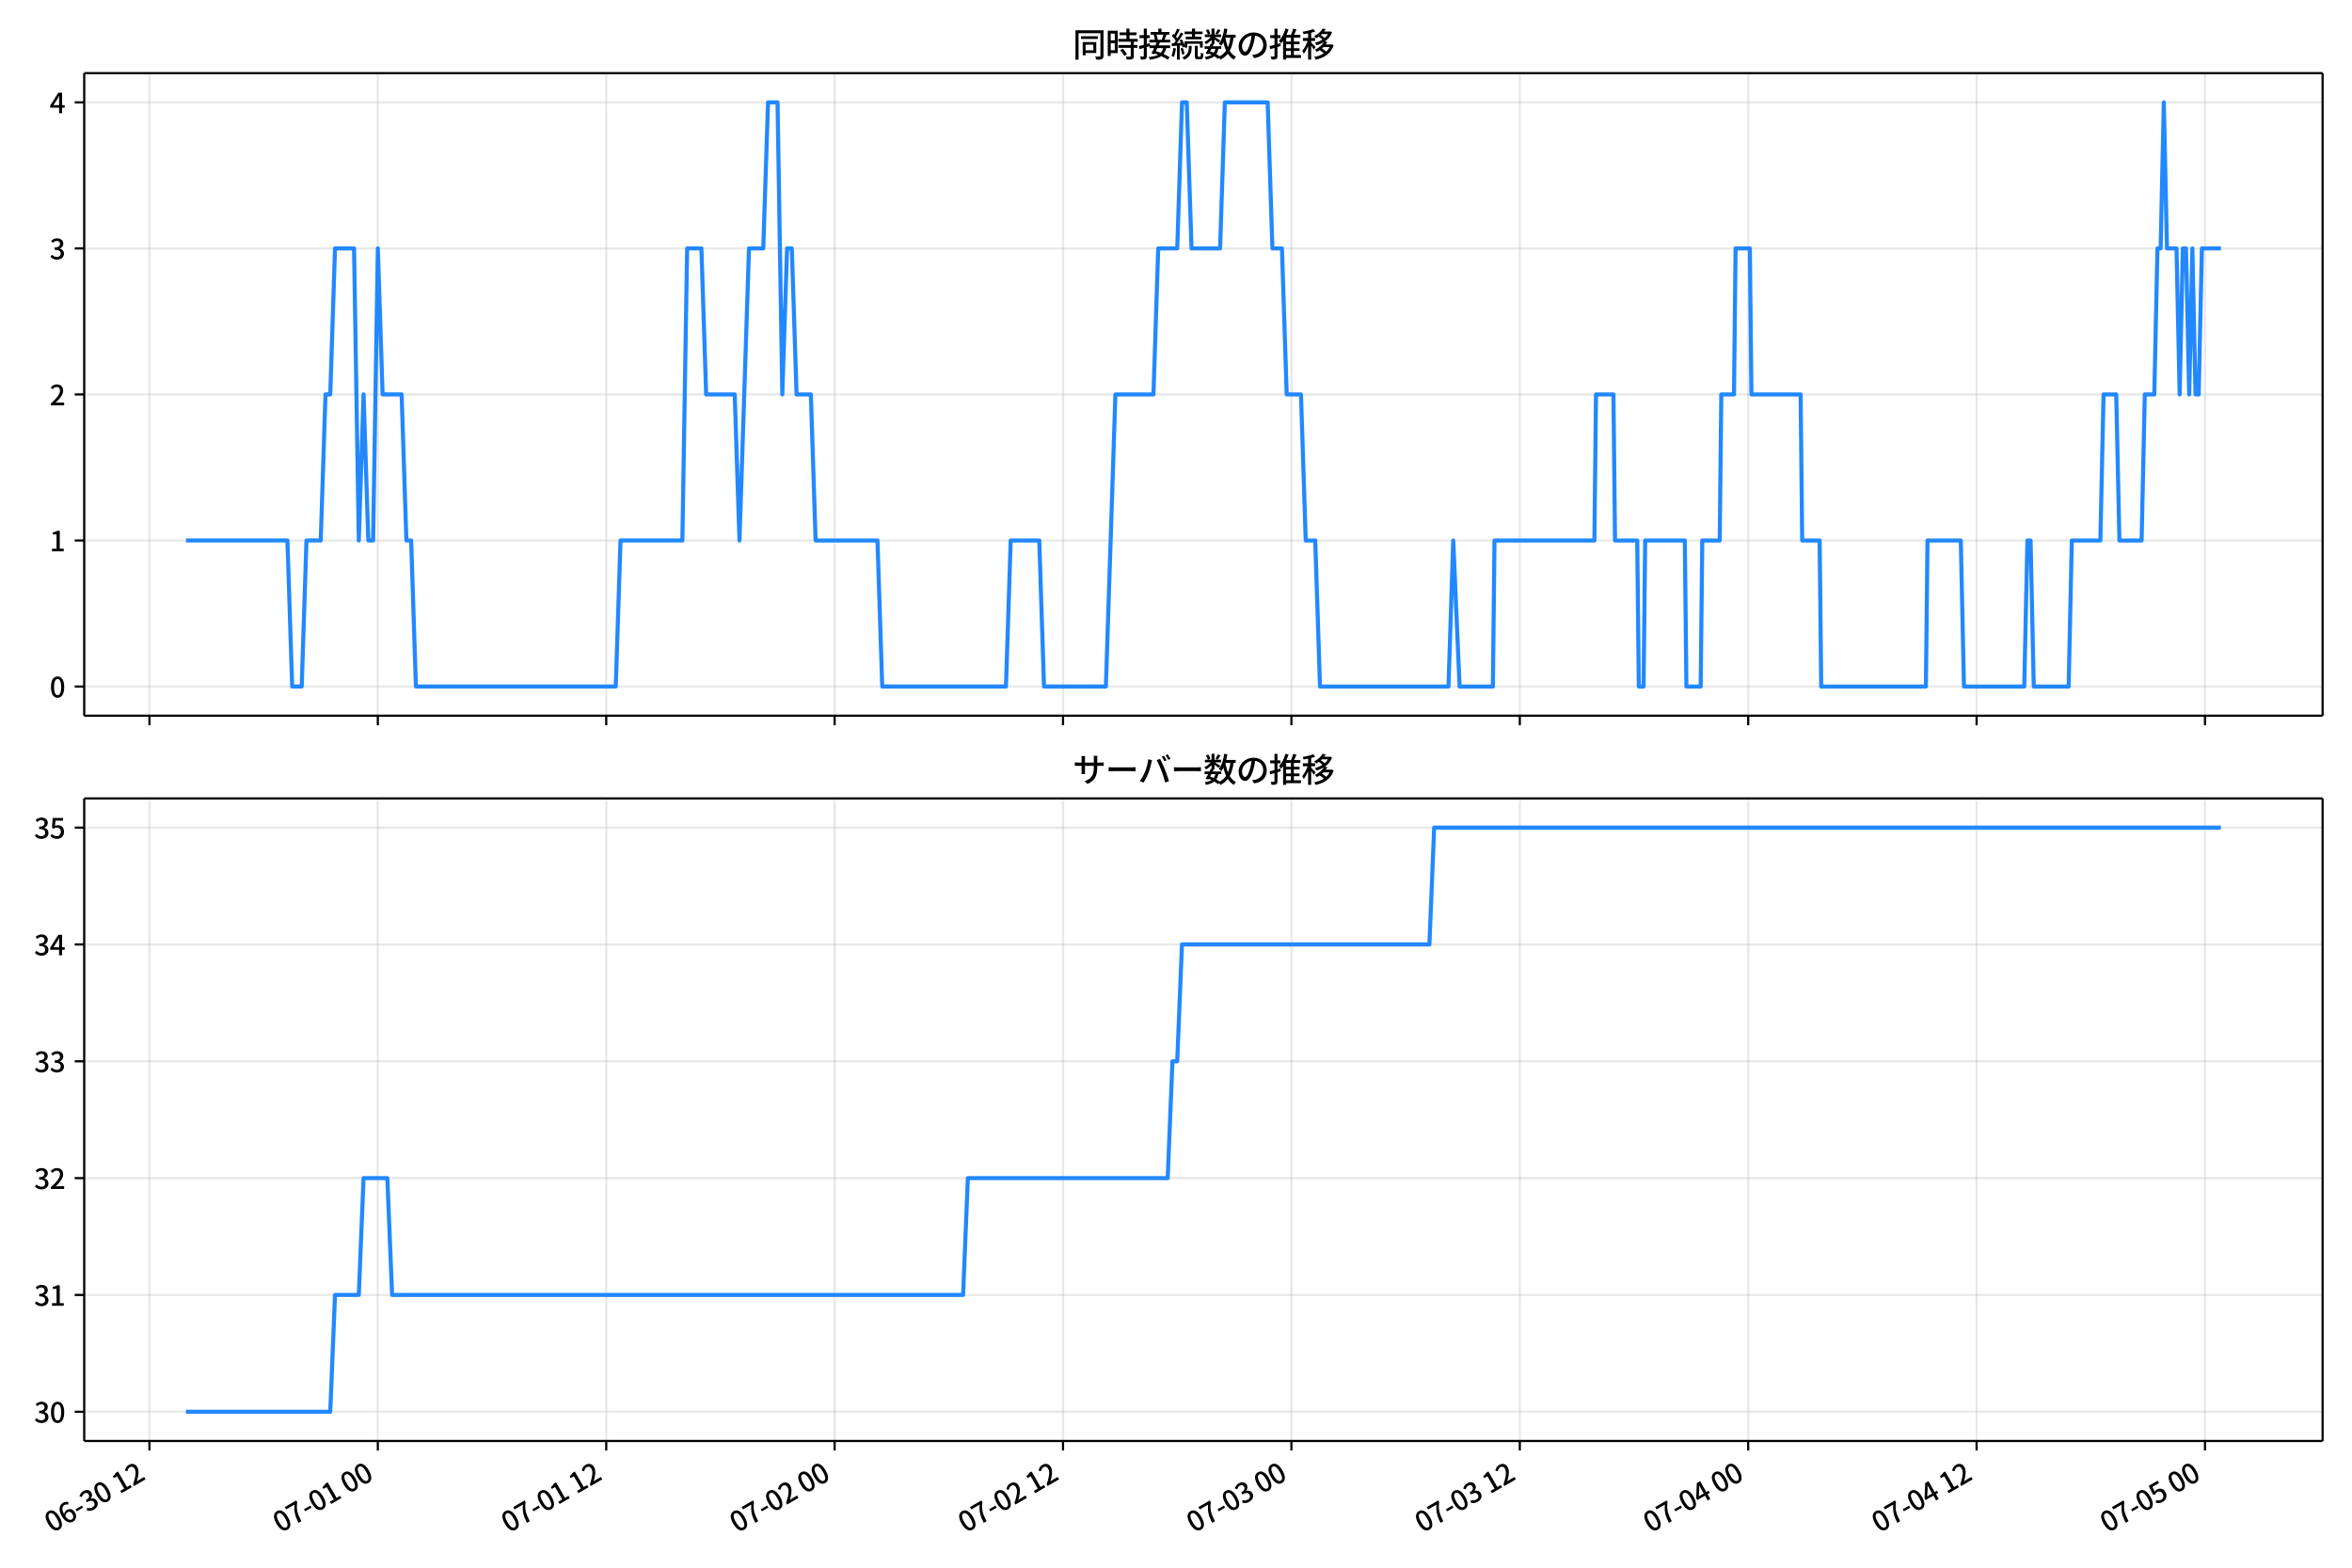 <!DOCTYPE svg  PUBLIC '-//W3C//DTD SVG 1.1//EN'  'http://www.w3.org/Graphics/SVG/1.1/DTD/svg11.dtd'>
<svg version="1.1" viewBox="0 0 864 576" xmlns="http://www.w3.org/2000/svg" xmlns:xlink="http://www.w3.org/1999/xlink">
 <defs>
  <style type="text/css">*{stroke-linejoin: round; stroke-linecap: butt}</style>
 </defs>
 <g id="y">
  <g id="z">
   <path d="m0 576h864v-576h-864z" fill="#fff"/>
  </g>
  <g id="aa">
   <g id="ab">
    <path d="m30.937 262.97h822.26v-236.09h-822.26z" fill="#fff"/>
   </g>
   <g id="ac">
    <g id="ad">
     <g id="ae">
      <path d="m54.894 262.97v-236.09" clip-path="url(#d)" fill="none" stroke="#b0b0b0" stroke-linecap="square" stroke-opacity=".3" stroke-width=".8"/>
     </g>
     <g id="af">
      <defs>
       <path id="b" d="m0 0v3.5" stroke="#000" stroke-width=".8"/>
      </defs>
      <use x="54.894" y="262.973" stroke="#000000" stroke-width=".8" xlink:href="#b"/>
     </g>
    </g>
    <g id="ag">
     <g id="ah">
      <path d="m138.79 262.97v-236.09" clip-path="url(#d)" fill="none" stroke="#b0b0b0" stroke-linecap="square" stroke-opacity=".3" stroke-width=".8"/>
     </g>
     <g id="ai">
      <use x="138.795" y="262.973" stroke="#000000" stroke-width=".8" xlink:href="#b"/>
     </g>
    </g>
    <g id="aj">
     <g id="ak">
      <path d="m222.7 262.97v-236.09" clip-path="url(#d)" fill="none" stroke="#b0b0b0" stroke-linecap="square" stroke-opacity=".3" stroke-width=".8"/>
     </g>
     <g id="al">
      <use x="222.695" y="262.973" stroke="#000000" stroke-width=".8" xlink:href="#b"/>
     </g>
    </g>
    <g id="am">
     <g id="an">
      <path d="m306.6 262.97v-236.09" clip-path="url(#d)" fill="none" stroke="#b0b0b0" stroke-linecap="square" stroke-opacity=".3" stroke-width=".8"/>
     </g>
     <g id="ao">
      <use x="306.596" y="262.973" stroke="#000000" stroke-width=".8" xlink:href="#b"/>
     </g>
    </g>
    <g id="ap">
     <g id="aq">
      <path d="m390.5 262.97v-236.09" clip-path="url(#d)" fill="none" stroke="#b0b0b0" stroke-linecap="square" stroke-opacity=".3" stroke-width=".8"/>
     </g>
     <g id="ar">
      <use x="390.496" y="262.973" stroke="#000000" stroke-width=".8" xlink:href="#b"/>
     </g>
    </g>
    <g id="as">
     <g id="at">
      <path d="m474.4 262.97v-236.09" clip-path="url(#d)" fill="none" stroke="#b0b0b0" stroke-linecap="square" stroke-opacity=".3" stroke-width=".8"/>
     </g>
     <g id="au">
      <use x="474.396" y="262.973" stroke="#000000" stroke-width=".8" xlink:href="#b"/>
     </g>
    </g>
    <g id="av">
     <g id="aw">
      <path d="m558.3 262.97v-236.09" clip-path="url(#d)" fill="none" stroke="#b0b0b0" stroke-linecap="square" stroke-opacity=".3" stroke-width=".8"/>
     </g>
     <g id="ax">
      <use x="558.297" y="262.973" stroke="#000000" stroke-width=".8" xlink:href="#b"/>
     </g>
    </g>
    <g id="ay">
     <g id="az">
      <path d="m642.2 262.97v-236.09" clip-path="url(#d)" fill="none" stroke="#b0b0b0" stroke-linecap="square" stroke-opacity=".3" stroke-width=".8"/>
     </g>
     <g id="ba">
      <use x="642.197" y="262.973" stroke="#000000" stroke-width=".8" xlink:href="#b"/>
     </g>
    </g>
    <g id="bb">
     <g id="bc">
      <path d="m726.1 262.97v-236.09" clip-path="url(#d)" fill="none" stroke="#b0b0b0" stroke-linecap="square" stroke-opacity=".3" stroke-width=".8"/>
     </g>
     <g id="bd">
      <use x="726.098" y="262.973" stroke="#000000" stroke-width=".8" xlink:href="#b"/>
     </g>
    </g>
    <g id="be">
     <g id="bf">
      <path d="m810 262.97v-236.09" clip-path="url(#d)" fill="none" stroke="#b0b0b0" stroke-linecap="square" stroke-opacity=".3" stroke-width=".8"/>
     </g>
     <g id="bg">
      <use x="809.998" y="262.973" stroke="#000000" stroke-width=".8" xlink:href="#b"/>
     </g>
    </g>
   </g>
   <g id="bh">
    <g id="bi">
     <g id="bj">
      <path d="m30.937 252.24h822.26" clip-path="url(#d)" fill="none" stroke="#b0b0b0" stroke-linecap="square" stroke-opacity=".3" stroke-width=".8"/>
     </g>
     <g id="bk">
      <defs>
       <path id="e" d="m0 0h-3.5" stroke="#000" stroke-width=".8"/>
      </defs>
      <use x="30.937" y="252.241" stroke="#000000" stroke-width=".8" xlink:href="#e"/>
     </g>
     <g id="bl">
      <!-- 0 -->
      <g transform="translate(18.237 256.23) scale(.1 -.1)">
       <defs>
        <path id="a" transform="scale(.016)" d="m1830-90q-460 0-806 275-346 276-535 823-188 547-188 1366 0 820 188 1357 189 538 535 803 346 266 806 266 461 0 800-269 340-269 528-803 189-534 189-1354 0-819-189-1366-188-547-528-823-339-275-800-275zm0 589q237 0 422 185 186 186 288 599 103 413 103 1091 0 679-103 1082-102 403-288 582-185 180-422 180-236 0-422-180-186-179-292-582-105-403-105-1082 0-678 105-1091 106-413 292-599 186-185 422-185z"/>
       </defs>
       <use xlink:href="#a"/>
      </g>
     </g>
    </g>
    <g id="bm">
     <g id="bn">
      <path d="m30.937 198.58h822.26" clip-path="url(#d)" fill="none" stroke="#b0b0b0" stroke-linecap="square" stroke-opacity=".3" stroke-width=".8"/>
     </g>
     <g id="bo">
      <use x="30.937" y="198.584" stroke="#000000" stroke-width=".8" xlink:href="#e"/>
     </g>
     <g id="bp">
      <!-- 1 -->
      <g transform="translate(18.237 202.57) scale(.1 -.1)">
       <defs>
        <path id="j" transform="scale(.016)" d="m544 0v608h1037v3277h-845v467q333 58 579 147 247 90 451 218h557v-4109h915v-608h-2694z"/>
       </defs>
       <use xlink:href="#j"/>
      </g>
     </g>
    </g>
    <g id="bq">
     <g id="br">
      <path d="m30.937 144.93h822.26" clip-path="url(#d)" fill="none" stroke="#b0b0b0" stroke-linecap="square" stroke-opacity=".3" stroke-width=".8"/>
     </g>
     <g id="bs">
      <use x="30.937" y="144.926" stroke="#000000" stroke-width=".8" xlink:href="#e"/>
     </g>
     <g id="bt">
      <!-- 2 -->
      <g transform="translate(18.237 148.91) scale(.1 -.1)">
       <defs>
        <path id="i" transform="scale(.016)" d="m282 0v429q697 621 1164 1136 468 515 701 956 234 442 234 826 0 256-87 451-86 196-262 301-176 106-445 106-275 0-506-151-230-150-422-368l-416 410q301 333 637 518 336 186 803 186 429 0 749-176t496-493 176-745q0-455-224-919t-615-935q-390-470-889-950 186 20 394 36t374 16h1184v-634h-3046z"/>
       </defs>
       <use xlink:href="#i"/>
      </g>
     </g>
    </g>
    <g id="bu">
     <g id="bv">
      <path d="m30.937 91.269h822.26" clip-path="url(#d)" fill="none" stroke="#b0b0b0" stroke-linecap="square" stroke-opacity=".3" stroke-width=".8"/>
     </g>
     <g id="bw">
      <use x="30.937" y="91.269" stroke="#000000" stroke-width=".8" xlink:href="#e"/>
     </g>
     <g id="bx">
      <!-- 3 -->
      <g transform="translate(18.237 95.254) scale(.1 -.1)">
       <defs>
        <path id="f" transform="scale(.016)" d="m1715-90q-371 0-656 90t-503 240q-217 150-377 323l359 474q211-205 479-359 269-153 634-153 269 0 467 92 199 93 311 266t112 423q0 256-125 451t-429 300q-304 106-835 106v551q467 0 732 105 266 106 384 291 119 186 119 423 0 307-192 489-192 183-531 183-269 0-503-119-233-118-438-316l-384 460q282 256 614 413 333 157 737 157 422 0 748-144 327-144 512-413 186-269 186-659 0-403-221-685-221-281-592-422v-26q269-70 490-227t349-400 128-557q0-422-215-726-214-304-573-468-358-163-787-163z"/>
       </defs>
       <use xlink:href="#f"/>
      </g>
     </g>
    </g>
    <g id="by">
     <g id="bz">
      <path d="m30.937 37.611h822.26" clip-path="url(#d)" fill="none" stroke="#b0b0b0" stroke-linecap="square" stroke-opacity=".3" stroke-width=".8"/>
     </g>
     <g id="ca">
      <use x="30.937" y="37.611" stroke="#000000" stroke-width=".8" xlink:href="#e"/>
     </g>
     <g id="cb">
      <!-- 4 -->
      <g transform="translate(18.237 41.597) scale(.1 -.1)">
       <defs>
        <path id="k" transform="scale(.016)" d="m2170 0v3072q0 192 12 457 13 266 20 458h-26q-90-179-183-365-92-185-195-364l-921-1415h2579v-576h-3328v493l1875 2957h858v-4717h-691z"/>
       </defs>
       <use xlink:href="#k"/>
      </g>
     </g>
    </g>
   </g>
   <g id="cc">
    <path d="m68.313 198.58h37.272l1.748 53.657h3.496l1.748-53.657h5.244l1.748-53.657h1.748l1.748-53.657h6.992l1.748 107.31 1.748-53.657 1.748 53.657h1.748l1.748-107.31 1.748 53.657h6.992l1.748 53.657h1.748l1.748 53.657h73.413l1.748-53.657h22.723l1.748-107.31h5.244l1.748 53.657h10.488l1.748 53.657 3.496-107.31h5.244l1.748-53.657h3.496l1.748 107.31 1.748-53.657h1.748l1.748 53.657h5.244l1.748 53.657h22.723l1.748 53.657h45.446l1.748-53.657h10.488l1.748 53.657h22.723l3.496-107.31h13.983l1.748-53.657h6.992l1.748-53.657h1.748l1.748 53.657h10.488l1.748-53.657h15.731l1.748 53.657h3.496l1.748 53.657h5.244l1.748 53.657h3.496l1.748 53.657h47.194l1.748-53.657 2.331 53.657h12.235l.583-53.657h36.706l.583-53.657h6.409l.583 53.657h8.157l.583 53.657h1.748l.583-53.657h14.566l.583 53.657h5.244l.583-53.657h6.409l.583-53.657h4.661l.583-53.657h5.244l.583 53.657h18.062l.583 53.657h6.409l.583 53.657h38.454l.583-53.657h12.235l1.165 53.657h22.14l1.165-53.657h1.165l1.165 53.657h12.818l1.165-53.657h10.488l1.165-53.657h4.661l1.165 53.657h8.157l1.165-53.657h3.496l1.165-53.657h1.165l1.165-53.657 1.165 53.657h3.496l1.165 53.657 1.165-53.657h1.165l1.165 53.657 1.165-53.657 1.165 53.657h1.165l1.165-53.657h6.992v0" clip-path="url(#d)" fill="none" stroke="#28f" stroke-linecap="square" stroke-width="1.5"/>
   </g>
   <g id="cd">
    <path d="m30.937 262.97v-236.09" fill="none" stroke="#000" stroke-linecap="square" stroke-width=".8"/>
   </g>
   <g id="ce">
    <path d="m853.2 262.97v-236.09" fill="none" stroke="#000" stroke-linecap="square" stroke-width=".8"/>
   </g>
   <g id="cf">
    <path d="m30.937 262.97h822.26" fill="none" stroke="#000" stroke-linecap="square" stroke-width=".8"/>
   </g>
   <g id="cg">
    <path d="m30.937 26.88h822.26" fill="none" stroke="#000" stroke-linecap="square" stroke-width=".8"/>
   </g>
   <g id="ch">
    <!-- 同時接続数の推移 -->
    <g transform="translate(394.07 20.88) scale(.12 -.12)">
     <defs>
      <path id="u" transform="scale(.016)" d="m1587 3936h3232v-518h-3232v518zm320-1114h557v-2534h-557v2534zm301 0h2291v-2086h-2291v512h1734v1069h-1734v505zm-1683 2260h5113v-570h-4524v-5056h-589v5626zm4768 0h595v-4896q0-250-67-397t-227-218q-160-77-426-96t-675-19q-13 83-45 192t-77 218q-45 108-89 185 281-13 527-13 247 0 330 0 83 7 118 42 36 35 36 112v4890z"/>
      <path id="s" transform="scale(.016)" d="m2714 4672h3238v-525h-3238v525zm-244-1235h3712v-538h-3712v538zm20-1184h3635v-531h-3635v531zm1523 3155h595v-2310h-595v2310zm832-2451h589v-2823q0-230-61-364-61-135-227-199-167-70-423-86t-633-16q-20 121-78 285-57 163-121 284 275-6 509-9t310-3q77 6 106 28 29 23 29 93v2810zm-2023-1677 487 282q153-160 313-352t294-381q135-189 206-343l-519-313q-64 153-189 348-124 196-278 394-154 199-314 365zm-2086 3718h1619v-4281h-1619v544h1056v3187h-1056v550zm32-1843h1293v-537h-1293v537zm-320 1843h563v-4832h-563v4832z"/>
      <path id="t" transform="scale(.016)" d="m3866 5408h614v-870h-614v870zm-1479-653h3597v-518h-3597v518zm-230-1485h4e3v-518h-4e3v518zm825 922 519 102q64-160 121-342 58-182 96-352 39-170 45-304l-544-128q-6 134-42 313-35 180-83 365-48 186-112 346zm1856 109 589-71q-96-275-202-557-105-281-195-486l-518 77q58 147 122 329 64 183 118 372t86 336zm-2643-2106h3943v-518h-3943v518zm1408 685 602-115q-167-371-362-784t-390-797-362-685l-525 179q160 288 346 666t368 784 323 752zm-659-2157 358 403q352-102 733-240 381-137 752-304 371-166 697-336 327-169 558-329l-384-461q-218 160-532 336-313 176-685 345-371 170-755 323-384 154-742 263zm1894 1114 583-71q-122-550-353-944-230-393-604-662t-922-435q-547-167-1296-269-25 128-93 269-67 141-137 230 678 64 1168 192t819 349q330 221 531 550 202 330 304 791zm-4684 217q396 90 953 240 557 151 1120 311l77-544q-525-154-1053-311-528-156-963-284l-134 588zm121 2093h1965v-563h-1965v563zm819 1248h576v-5229q0-236-51-374t-192-208q-141-77-355-99-214-23-541-16-13 115-64 288t-109 294q205-6 381-6t234 0q64 0 92 28 29 29 29 93v5229z"/>
      <path id="r" transform="scale(.016)" d="m4058 5408h595v-1798h-595v1798zm-1415-563h3443v-499h-3443v499zm231-992h3008v-499h-3008v499zm-224-877h3475v-1203h-531v729h-2432v-729h-512v1203zm1964-877h551v-1881q0-122 22-157 23-35 106-35 25 0 92 0 68 0 135 0t99 0q51 0 83 54t45 224 19 515q90-70 234-131t259-93q-19-429-83-662-64-234-183-326-118-93-316-93-39 0-103 0t-134 0-138 0q-67 0-99 0-237 0-365 64t-176 218q-48 153-48 422v1881zm-1164-6h550v-455q0-243-48-528-48-284-186-579-137-294-409-572-272-279-727-503-70 90-192 208-121 118-230 195 416 205 665 438 250 234 371 474 122 240 164 467 42 228 42 413v442zm-2240 3309 524-192q-121-244-259-503-137-259-275-496t-259-416l-410 173q122 186 246 438 125 253 240 515 116 263 193 481zm716-743 500-230q-224-359-496-756-272-396-548-764-275-368-518-650l-358 205q179 211 377 483 199 272 387 569 189 298 358 592 170 295 298 551zm-1721-665 307 403q166-154 339-340 173-185 320-364t224-327l-326-460q-77 160-218 348-141 189-314 384-172 196-332 356zm1485-832 435 179q128-211 249-458 122-246 215-474 93-227 137-412l-473-211q-32 185-119 422-86 237-201 486-115 250-243 468zm-1530-583q422 26 998 54 576 29 1184 68l7-499q-570-45-1127-84-556-38-992-70l-70 531zm1702-992 436 135q121-276 214-596t118-556l-454-148q-26 237-112 563-86 327-202 602zm-1363 109 499-83q-57-455-163-897-105-441-253-748-51 32-134 73-83 42-170 83-86 42-144 62 148 294 234 697t131 813zm691 627h525v-2861h-525v2861z"/>
      <path id="m" transform="scale(.016)" d="m224 2022h3187v-499h-3187v499zm51 2247h3111v-487h-3111v487zm1127-1735 563-121q-154-320-333-672t-352-679q-173-326-326-582l-532 173q148 243 324 566t345 669q170 346 311 646zm934-832 563-64q-89-480-262-838t-461-614-701-432-976-298q-25 128-99 269t-157 237q659 102 1085 303 426 202 666 554t342 883zm422 3597 519-211q-147-218-298-436-150-217-278-377l-403 186q121 173 252 413 132 240 208 425zm-1203 109h563v-2957h-563v2957zm-1075-320 448 186q134-192 246-420 112-227 157-393l-467-211q-38 172-147 406t-237 432zm1094-1050 397-236q-160-263-400-529-240-265-519-489-278-224-553-378-51 103-141 237-89 135-179 218 269 109 534 294 266 186 493 416 228 231 368 467zm487-204q83-45 246-145 163-99 352-211t346-211 221-150l-327-423q-83 77-230 198-147 122-317 253-170 132-327 250-156 119-259 189l295 250zm1798 396h2311v-556h-2311v556zm115 1178 615-90q-103-640-263-1235t-384-1101q-224-505-512-889-44 57-134 134t-186 157-166 125q275 339 473 796 199 458 340 995 141 538 217 1108zm1223-1510 614-58q-147-1101-445-1940-297-838-813-1443-515-604-1321-1014-26 71-90 177-64 105-134 208-70 102-128 159 742 346 1212 880 471 535 730 1290 260 755 375 1741zm-1005-135q134-851 387-1597 253-745 659-1305 407-560 1002-874-70-57-154-150-83-93-154-189-70-96-121-179-633 371-1056 988-422 618-688 1434-265 816-425 1783l550 89zm-3309-3065 327 416q377-148 754-330 378-182 701-378 324-195 548-368l-416-435q-211 179-519 378-307 198-666 383-358 186-729 334z"/>
      <path id="q" transform="scale(.016)" d="m3686 4378q-64-493-163-1041-99-547-265-1084-192-653-432-1104t-522-688-595-237q-320 0-596 221-275 221-448 621-172 400-172 931 0 537 220 1017 221 480 611 851 391 372 909 583 519 211 1121 211 576 0 1040-186 464-185 793-515 330-329 502-771 173-441 173-941 0-672-278-1194-278-521-816-851-538-329-1318-444l-378 601q166 20 307 42t263 48q307 70 585 217 279 148 496 375 218 227 342 534 125 308 125 692t-122 713q-121 330-358 573-236 243-582 380-346 138-781 138-525 0-935-186-409-185-694-489-284-304-432-656-147-352-147-678 0-365 89-605 90-240 224-355 135-115 276-115t288 144 297 457q151 314 298 800 147 461 246 982 100 522 145 1021l684-12z"/>
      <path id="n" transform="scale(.016)" d="m2995 2925h2893v-519h-2893v519zm0-1280h2893v-519h-2893v519zm-64-1299h3232v-557h-3232v557zm1312 3577h563v-3763h-563v3763zm429 1466 634-141q-154-390-340-794-185-403-339-684l-512 140q103 199 208 458 106 259 195 528 90 269 154 493zm-1472 25 582-147q-153-518-371-1018-217-499-483-931t-573-758q-38 64-109 160-70 96-147 198-77 103-141 160 416 416 733 1034t509 1302zm128-1203h2720v-537h-2720v-4205h-582v4422l313 320h269zm-3174-2157q396 90 953 240 557 151 1120 311l77-544q-525-154-1053-311-528-156-963-284l-134 588zm121 2093h1965v-563h-1965v563zm819 1248h576v-5229q0-236-51-374t-192-208q-141-77-355-99-214-23-541-16-13 115-64 288t-109 294q205-6 381-6t234 0q64 0 92 28 29 29 29 93v5229z"/>
      <path id="l" transform="scale(.016)" d="m4051 5402 595-109q-281-493-729-941t-1107-806q-39 64-106 144t-141 153q-73 74-137 119 608 288 1011 678t614 762zm-77-557h1511v-493h-1863l352 493zm1293 0h109l109 25 384-179q-192-505-496-905t-695-701q-390-301-845-519-454-217-947-358-44 109-137 253t-176 227q448 109 867 294 419 186 777 445 359 259 631 592t419 730v96zm-1990-954 377 307q167-96 336-218 170-121 320-249 151-128 247-237l-397-332q-90 108-237 236t-317 259q-169 132-329 234zm1107-934 595-109q-307-538-803-1031-496-492-1232-876-38 64-102 144t-138 156q-74 77-138 116 455 217 807 483t604 554q253 288 407 563zm-90-589h1460v-506h-1818l358 506zm1268 0h121l109 26 384-167q-192-614-531-1075t-787-794q-448-332-983-553-534-221-1129-355-45 115-132 269-86 153-176 249 551 96 1043 285 493 189 903 473 410 285 714 669t464 883v90zm-2132-1056 410 339q186-102 384-237 198-134 371-275t282-269l-435-371q-103 128-270 272-166 144-361 288t-381 253zm-2150 3533h589v-5376h-589v5376zm-992-1242h2336v-569h-2336v569zm1024-224 365-160q-96-339-231-707-134-368-291-727-157-358-336-672-179-313-365-537-44 128-134 291t-160 272q173 192 339 457 167 266 323 570 157 304 282 618t208 595zm941 1946 416-467q-314-122-695-221-380-99-784-173-403-74-780-131-20 102-71 236-51 135-102 231 358 58 732 138 375 80 711 179t573 208zm-397-2579q58-45 179-170 122-125 266-266 144-140 259-265t160-183l-352-473q-58 102-157 255-99 154-218 317-118 164-227 311-108 147-185 237l275 237z"/>
     </defs>
     <use xlink:href="#u"/>
     <use transform="translate(100)" xlink:href="#s"/>
     <use transform="translate(200)" xlink:href="#t"/>
     <use transform="translate(300)" xlink:href="#r"/>
     <use transform="translate(400)" xlink:href="#m"/>
     <use transform="translate(500)" xlink:href="#q"/>
     <use transform="translate(600)" xlink:href="#n"/>
     <use transform="translate(700)" xlink:href="#l"/>
    </g>
   </g>
  </g>
  <g id="ci">
   <g id="cj">
    <path d="m30.937 529.45h822.26v-236.09h-822.26z" fill="#fff"/>
   </g>
   <g id="ck">
    <g id="cl">
     <g id="cm">
      <path d="m54.894 529.45v-236.09" clip-path="url(#c)" fill="none" stroke="#b0b0b0" stroke-linecap="square" stroke-opacity=".3" stroke-width=".8"/>
     </g>
     <g id="cn">
      <use x="54.894" y="529.445" stroke="#000000" stroke-width=".8" xlink:href="#b"/>
     </g>
     <g id="co">
      <!-- 06-30 12 -->
      <g transform="translate(19.121 563.36) rotate(-30) scale(.1 -.1)">
       <defs>
        <path id="v" transform="scale(.016)" d="m1971-90q-339 0-634 144-294 144-518 435-224 292-352 733-128 442-128 1044 0 678 147 1161 148 483 397 784 250 301 570 445t665 144q397 0 688-147 292-147 490-359l-403-448q-128 154-327 253-198 99-409 99-307 0-567-182-259-182-413-605-153-422-153-1145 0-608 115-1002t326-589q212-195 493-195 212 0 375 121 163 122 259 343t96 522q0 300-90 511-89 212-259 320-169 109-419 109-211 0-451-134t-458-461l-25 538q134 192 313 323t374 201q196 71 375 71 397 0 694-163 298-163 467-490 170-326 170-825 0-468-195-817-195-348-512-544-317-195-701-195z"/>
        <path id="g" transform="scale(.016)" d="m301 1536v544h1689v-544h-1689z"/>
       </defs>
       <use xlink:href="#a"/>
       <use transform="translate(57)" xlink:href="#v"/>
       <use transform="translate(114)" xlink:href="#g"/>
       <use transform="translate(149.7)" xlink:href="#f"/>
       <use transform="translate(206.7)" xlink:href="#a"/>
       <use transform="translate(263.7)" xlink:href="#NotoSansJP-Medium-20"/>
       <use transform="translate(286.2)" xlink:href="#j"/>
       <use transform="translate(343.2)" xlink:href="#i"/>
      </g>
     </g>
    </g>
    <g id="cp">
     <g id="cq">
      <path d="m138.79 529.45v-236.09" clip-path="url(#c)" fill="none" stroke="#b0b0b0" stroke-linecap="square" stroke-opacity=".3" stroke-width=".8"/>
     </g>
     <g id="cr">
      <use x="138.795" y="529.445" stroke="#000000" stroke-width=".8" xlink:href="#b"/>
     </g>
     <g id="cs">
      <!-- 07-01 00 -->
      <g transform="translate(103.02 563.36) rotate(-30) scale(.1 -.1)">
       <defs>
        <path id="h" transform="scale(.016)" d="m1235 0q32 646 109 1187t224 1024 384 941 576 938h-2208v627h3027v-455q-409-512-665-989-256-476-397-969t-205-1053-90-1251h-755z"/>
       </defs>
       <use xlink:href="#a"/>
       <use transform="translate(57)" xlink:href="#h"/>
       <use transform="translate(114)" xlink:href="#g"/>
       <use transform="translate(149.7)" xlink:href="#a"/>
       <use transform="translate(206.7)" xlink:href="#j"/>
       <use transform="translate(263.7)" xlink:href="#NotoSansJP-Medium-20"/>
       <use transform="translate(286.2)" xlink:href="#a"/>
       <use transform="translate(343.2)" xlink:href="#a"/>
      </g>
     </g>
    </g>
    <g id="ct">
     <g id="cu">
      <path d="m222.7 529.45v-236.09" clip-path="url(#c)" fill="none" stroke="#b0b0b0" stroke-linecap="square" stroke-opacity=".3" stroke-width=".8"/>
     </g>
     <g id="cv">
      <use x="222.695" y="529.445" stroke="#000000" stroke-width=".8" xlink:href="#b"/>
     </g>
     <g id="cw">
      <!-- 07-01 12 -->
      <g transform="translate(186.92 563.36) rotate(-30) scale(.1 -.1)">
       <use xlink:href="#a"/>
       <use transform="translate(57)" xlink:href="#h"/>
       <use transform="translate(114)" xlink:href="#g"/>
       <use transform="translate(149.7)" xlink:href="#a"/>
       <use transform="translate(206.7)" xlink:href="#j"/>
       <use transform="translate(263.7)" xlink:href="#NotoSansJP-Medium-20"/>
       <use transform="translate(286.2)" xlink:href="#j"/>
       <use transform="translate(343.2)" xlink:href="#i"/>
      </g>
     </g>
    </g>
    <g id="cx">
     <g id="cy">
      <path d="m306.6 529.45v-236.09" clip-path="url(#c)" fill="none" stroke="#b0b0b0" stroke-linecap="square" stroke-opacity=".3" stroke-width=".8"/>
     </g>
     <g id="cz">
      <use x="306.596" y="529.445" stroke="#000000" stroke-width=".8" xlink:href="#b"/>
     </g>
     <g id="da">
      <!-- 07-02 00 -->
      <g transform="translate(270.82 563.36) rotate(-30) scale(.1 -.1)">
       <use xlink:href="#a"/>
       <use transform="translate(57)" xlink:href="#h"/>
       <use transform="translate(114)" xlink:href="#g"/>
       <use transform="translate(149.7)" xlink:href="#a"/>
       <use transform="translate(206.7)" xlink:href="#i"/>
       <use transform="translate(263.7)" xlink:href="#NotoSansJP-Medium-20"/>
       <use transform="translate(286.2)" xlink:href="#a"/>
       <use transform="translate(343.2)" xlink:href="#a"/>
      </g>
     </g>
    </g>
    <g id="db">
     <g id="dc">
      <path d="m390.5 529.45v-236.09" clip-path="url(#c)" fill="none" stroke="#b0b0b0" stroke-linecap="square" stroke-opacity=".3" stroke-width=".8"/>
     </g>
     <g id="dd">
      <use x="390.496" y="529.445" stroke="#000000" stroke-width=".8" xlink:href="#b"/>
     </g>
     <g id="de">
      <!-- 07-02 12 -->
      <g transform="translate(354.72 563.36) rotate(-30) scale(.1 -.1)">
       <use xlink:href="#a"/>
       <use transform="translate(57)" xlink:href="#h"/>
       <use transform="translate(114)" xlink:href="#g"/>
       <use transform="translate(149.7)" xlink:href="#a"/>
       <use transform="translate(206.7)" xlink:href="#i"/>
       <use transform="translate(263.7)" xlink:href="#NotoSansJP-Medium-20"/>
       <use transform="translate(286.2)" xlink:href="#j"/>
       <use transform="translate(343.2)" xlink:href="#i"/>
      </g>
     </g>
    </g>
    <g id="df">
     <g id="dg">
      <path d="m474.4 529.45v-236.09" clip-path="url(#c)" fill="none" stroke="#b0b0b0" stroke-linecap="square" stroke-opacity=".3" stroke-width=".8"/>
     </g>
     <g id="dh">
      <use x="474.396" y="529.445" stroke="#000000" stroke-width=".8" xlink:href="#b"/>
     </g>
     <g id="di">
      <!-- 07-03 00 -->
      <g transform="translate(438.62 563.36) rotate(-30) scale(.1 -.1)">
       <use xlink:href="#a"/>
       <use transform="translate(57)" xlink:href="#h"/>
       <use transform="translate(114)" xlink:href="#g"/>
       <use transform="translate(149.7)" xlink:href="#a"/>
       <use transform="translate(206.7)" xlink:href="#f"/>
       <use transform="translate(263.7)" xlink:href="#NotoSansJP-Medium-20"/>
       <use transform="translate(286.2)" xlink:href="#a"/>
       <use transform="translate(343.2)" xlink:href="#a"/>
      </g>
     </g>
    </g>
    <g id="dj">
     <g id="dk">
      <path d="m558.3 529.45v-236.09" clip-path="url(#c)" fill="none" stroke="#b0b0b0" stroke-linecap="square" stroke-opacity=".3" stroke-width=".8"/>
     </g>
     <g id="dl">
      <use x="558.297" y="529.445" stroke="#000000" stroke-width=".8" xlink:href="#b"/>
     </g>
     <g id="dm">
      <!-- 07-03 12 -->
      <g transform="translate(522.52 563.36) rotate(-30) scale(.1 -.1)">
       <use xlink:href="#a"/>
       <use transform="translate(57)" xlink:href="#h"/>
       <use transform="translate(114)" xlink:href="#g"/>
       <use transform="translate(149.7)" xlink:href="#a"/>
       <use transform="translate(206.7)" xlink:href="#f"/>
       <use transform="translate(263.7)" xlink:href="#NotoSansJP-Medium-20"/>
       <use transform="translate(286.2)" xlink:href="#j"/>
       <use transform="translate(343.2)" xlink:href="#i"/>
      </g>
     </g>
    </g>
    <g id="dn">
     <g id="do">
      <path d="m642.2 529.45v-236.09" clip-path="url(#c)" fill="none" stroke="#b0b0b0" stroke-linecap="square" stroke-opacity=".3" stroke-width=".8"/>
     </g>
     <g id="dp">
      <use x="642.197" y="529.445" stroke="#000000" stroke-width=".8" xlink:href="#b"/>
     </g>
     <g id="dq">
      <!-- 07-04 00 -->
      <g transform="translate(606.42 563.36) rotate(-30) scale(.1 -.1)">
       <use xlink:href="#a"/>
       <use transform="translate(57)" xlink:href="#h"/>
       <use transform="translate(114)" xlink:href="#g"/>
       <use transform="translate(149.7)" xlink:href="#a"/>
       <use transform="translate(206.7)" xlink:href="#k"/>
       <use transform="translate(263.7)" xlink:href="#NotoSansJP-Medium-20"/>
       <use transform="translate(286.2)" xlink:href="#a"/>
       <use transform="translate(343.2)" xlink:href="#a"/>
      </g>
     </g>
    </g>
    <g id="dr">
     <g id="ds">
      <path d="m726.1 529.45v-236.09" clip-path="url(#c)" fill="none" stroke="#b0b0b0" stroke-linecap="square" stroke-opacity=".3" stroke-width=".8"/>
     </g>
     <g id="dt">
      <use x="726.098" y="529.445" stroke="#000000" stroke-width=".8" xlink:href="#b"/>
     </g>
     <g id="du">
      <!-- 07-04 12 -->
      <g transform="translate(690.32 563.36) rotate(-30) scale(.1 -.1)">
       <use xlink:href="#a"/>
       <use transform="translate(57)" xlink:href="#h"/>
       <use transform="translate(114)" xlink:href="#g"/>
       <use transform="translate(149.7)" xlink:href="#a"/>
       <use transform="translate(206.7)" xlink:href="#k"/>
       <use transform="translate(263.7)" xlink:href="#NotoSansJP-Medium-20"/>
       <use transform="translate(286.2)" xlink:href="#j"/>
       <use transform="translate(343.2)" xlink:href="#i"/>
      </g>
     </g>
    </g>
    <g id="dv">
     <g id="dw">
      <path d="m810 529.45v-236.09" clip-path="url(#c)" fill="none" stroke="#b0b0b0" stroke-linecap="square" stroke-opacity=".3" stroke-width=".8"/>
     </g>
     <g id="dx">
      <use x="809.998" y="529.445" stroke="#000000" stroke-width=".8" xlink:href="#b"/>
     </g>
     <g id="dy">
      <!-- 07-05 00 -->
      <g transform="translate(774.22 563.36) rotate(-30) scale(.1 -.1)">
       <defs>
        <path id="o" transform="scale(.016)" d="m1715-90q-365 0-653 90t-506 237q-217 147-383 307l352 480q134-134 294-246t361-183q202-70 452-70 262 0 473 118 212 119 333 346 122 227 122 541 0 460-247 716-246 256-649 256-224 0-384-64t-365-198l-365 237 141 2240h2387v-627h-1747l-109-1204q154 77 307 118 154 42 340 42 397 0 723-160t518-490q192-329 192-847 0-519-224-887t-586-560q-361-192-777-192z"/>
       </defs>
       <use xlink:href="#a"/>
       <use transform="translate(57)" xlink:href="#h"/>
       <use transform="translate(114)" xlink:href="#g"/>
       <use transform="translate(149.7)" xlink:href="#a"/>
       <use transform="translate(206.7)" xlink:href="#o"/>
       <use transform="translate(263.7)" xlink:href="#NotoSansJP-Medium-20"/>
       <use transform="translate(286.2)" xlink:href="#a"/>
       <use transform="translate(343.2)" xlink:href="#a"/>
      </g>
     </g>
    </g>
   </g>
   <g id="dz">
    <g id="ea">
     <g id="eb">
      <path d="m30.937 518.71h822.26" clip-path="url(#c)" fill="none" stroke="#b0b0b0" stroke-linecap="square" stroke-opacity=".3" stroke-width=".8"/>
     </g>
     <g id="ec">
      <use x="30.937" y="518.714" stroke="#000000" stroke-width=".8" xlink:href="#e"/>
     </g>
     <g id="ed">
      <!-- 30 -->
      <g transform="translate(12.537 522.7) scale(.1 -.1)">
       <use xlink:href="#f"/>
       <use transform="translate(57)" xlink:href="#a"/>
      </g>
     </g>
    </g>
    <g id="ee">
     <g id="ef">
      <path d="m30.937 475.79h822.26" clip-path="url(#c)" fill="none" stroke="#b0b0b0" stroke-linecap="square" stroke-opacity=".3" stroke-width=".8"/>
     </g>
     <g id="eg">
      <use x="30.937" y="475.788" stroke="#000000" stroke-width=".8" xlink:href="#e"/>
     </g>
     <g id="eh">
      <!-- 31 -->
      <g transform="translate(12.537 479.77) scale(.1 -.1)">
       <use xlink:href="#f"/>
       <use transform="translate(57)" xlink:href="#j"/>
      </g>
     </g>
    </g>
    <g id="ei">
     <g id="ej">
      <path d="m30.937 432.86h822.26" clip-path="url(#c)" fill="none" stroke="#b0b0b0" stroke-linecap="square" stroke-opacity=".3" stroke-width=".8"/>
     </g>
     <g id="ek">
      <use x="30.937" y="432.862" stroke="#000000" stroke-width=".8" xlink:href="#e"/>
     </g>
     <g id="el">
      <!-- 32 -->
      <g transform="translate(12.537 436.85) scale(.1 -.1)">
       <use xlink:href="#f"/>
       <use transform="translate(57)" xlink:href="#i"/>
      </g>
     </g>
    </g>
    <g id="em">
     <g id="en">
      <path d="m30.937 389.94h822.26" clip-path="url(#c)" fill="none" stroke="#b0b0b0" stroke-linecap="square" stroke-opacity=".3" stroke-width=".8"/>
     </g>
     <g id="eo">
      <use x="30.937" y="389.936" stroke="#000000" stroke-width=".8" xlink:href="#e"/>
     </g>
     <g id="ep">
      <!-- 33 -->
      <g transform="translate(12.537 393.92) scale(.1 -.1)">
       <use xlink:href="#f"/>
       <use transform="translate(57)" xlink:href="#f"/>
      </g>
     </g>
    </g>
    <g id="eq">
     <g id="er">
      <path d="m30.937 347.01h822.26" clip-path="url(#c)" fill="none" stroke="#b0b0b0" stroke-linecap="square" stroke-opacity=".3" stroke-width=".8"/>
     </g>
     <g id="es">
      <use x="30.937" y="347.01" stroke="#000000" stroke-width=".8" xlink:href="#e"/>
     </g>
     <g id="et">
      <!-- 34 -->
      <g transform="translate(12.537 351) scale(.1 -.1)">
       <use xlink:href="#f"/>
       <use transform="translate(57)" xlink:href="#k"/>
      </g>
     </g>
    </g>
    <g id="eu">
     <g id="ev">
      <path d="m30.937 304.08h822.26" clip-path="url(#c)" fill="none" stroke="#b0b0b0" stroke-linecap="square" stroke-opacity=".3" stroke-width=".8"/>
     </g>
     <g id="ew">
      <use x="30.937" y="304.084" stroke="#000000" stroke-width=".8" xlink:href="#e"/>
     </g>
     <g id="ex">
      <!-- 35 -->
      <g transform="translate(12.537 308.07) scale(.1 -.1)">
       <use xlink:href="#f"/>
       <use transform="translate(57)" xlink:href="#o"/>
      </g>
     </g>
    </g>
   </g>
   <g id="ey">
    <path d="m68.313 518.71h53.003l1.748-42.926h8.74l1.748-42.926h8.74l1.748 42.926h209.75l1.748-42.926h73.413l1.748-42.926h1.748l1.748-42.926h90.892l1.748-42.926h288.99v0" clip-path="url(#c)" fill="none" stroke="#28f" stroke-linecap="square" stroke-width="1.5"/>
   </g>
   <g id="ez">
    <path d="m30.937 529.45v-236.09" fill="none" stroke="#000" stroke-linecap="square" stroke-width=".8"/>
   </g>
   <g id="fa">
    <path d="m853.2 529.45v-236.09" fill="none" stroke="#000" stroke-linecap="square" stroke-width=".8"/>
   </g>
   <g id="fb">
    <path d="m30.937 529.45h822.26" fill="none" stroke="#000" stroke-linecap="square" stroke-width=".8"/>
   </g>
   <g id="fc">
    <path d="m30.937 293.35h822.26" fill="none" stroke="#000" stroke-linecap="square" stroke-width=".8"/>
   </g>
   <g id="fd">
    <!-- サーバー数の推移 -->
    <g transform="translate(394.07 287.35) scale(.12 -.12)">
     <defs>
      <path id="x" transform="scale(.016)" d="m4685 2893q0-621-84-1111-83-489-288-877-204-387-569-691t-928-560l-544 512q448 167 781 371 333 205 550 503 218 298 323 739 106 442 106 1075v1620q0 192-10 339-9 147-22 217h723q-6-70-22-217t-16-339v-1581zm-2304 2086q-7-64-23-199-16-134-16-313v-2317q0-128 6-256 7-128 13-224 7-96 13-140h-710q6 44 12 140 7 96 13 221 7 125 7 259v2317q0 122-10 256-9 135-28 256h723zm-1978-1197q45-12 144-22t237-20q138-9 285-9h4217q237 0 394 13t246 26v-679q-76 7-240 13-163 6-393 6h-4224q-147 0-282-3-134-3-234-10-99-6-150-12v697z"/>
      <path id="p" transform="scale(.016)" d="m621 2854q109-6 265-16 157-9 339-16 183-6 349-6 128 0 352 0t509 0 598 0q314 0 624 0 311 0 586 0t486 0q212 0 327 0 230 0 416 16t301 22v-793q-109 6-308 19-198 13-409 13-109 0-324 0-214 0-489 0t-586 0q-310 0-624 0-313 0-598 0t-509 0-352 0q-262 0-525-10-262-9-428-22v793z"/>
      <path id="w" transform="scale(.016)" d="m4941 5037q83-109 176-269t182-320q90-160 154-288l-416-179q-96 192-240 448t-272 435l416 173zm723 275q83-122 182-282 100-160 196-317 96-156 153-271l-416-186q-102 205-246 454-144 250-279 429l410 173zm-4339-3360q102 262 201 556 100 295 183 612t144 630q61 314 93 602l723-147q-19-83-45-183-26-99-48-195t-42-166q-32-154-86-394t-131-512-164-551q-86-278-182-514-115-301-269-618-153-317-326-618-173-300-346-550l-697 294q301 397 563 874t429 880zm3155 198q-96 250-215 531-118 282-243 567-124 285-246 534-122 250-224 429l659 218q96-179 221-429t253-535q128-284 249-566 122-281 218-525 90-230 195-518 106-288 211-592 106-304 195-589 90-285 154-515l-729-237q-84 352-199 736t-240 768-259 723z"/>
     </defs>
     <use xlink:href="#x"/>
     <use transform="translate(100)" xlink:href="#p"/>
     <use transform="translate(200)" xlink:href="#w"/>
     <use transform="translate(300)" xlink:href="#p"/>
     <use transform="translate(400)" xlink:href="#m"/>
     <use transform="translate(500)" xlink:href="#q"/>
     <use transform="translate(600)" xlink:href="#n"/>
     <use transform="translate(700)" xlink:href="#l"/>
    </g>
   </g>
  </g>
 </g>
 <defs>
  <clipPath id="d">
   <rect x="30.937" y="26.88" width="822.26" height="236.09"/>
  </clipPath>
  <clipPath id="c">
   <rect x="30.937" y="293.35" width="822.26" height="236.09"/>
  </clipPath>
 </defs>
</svg>
